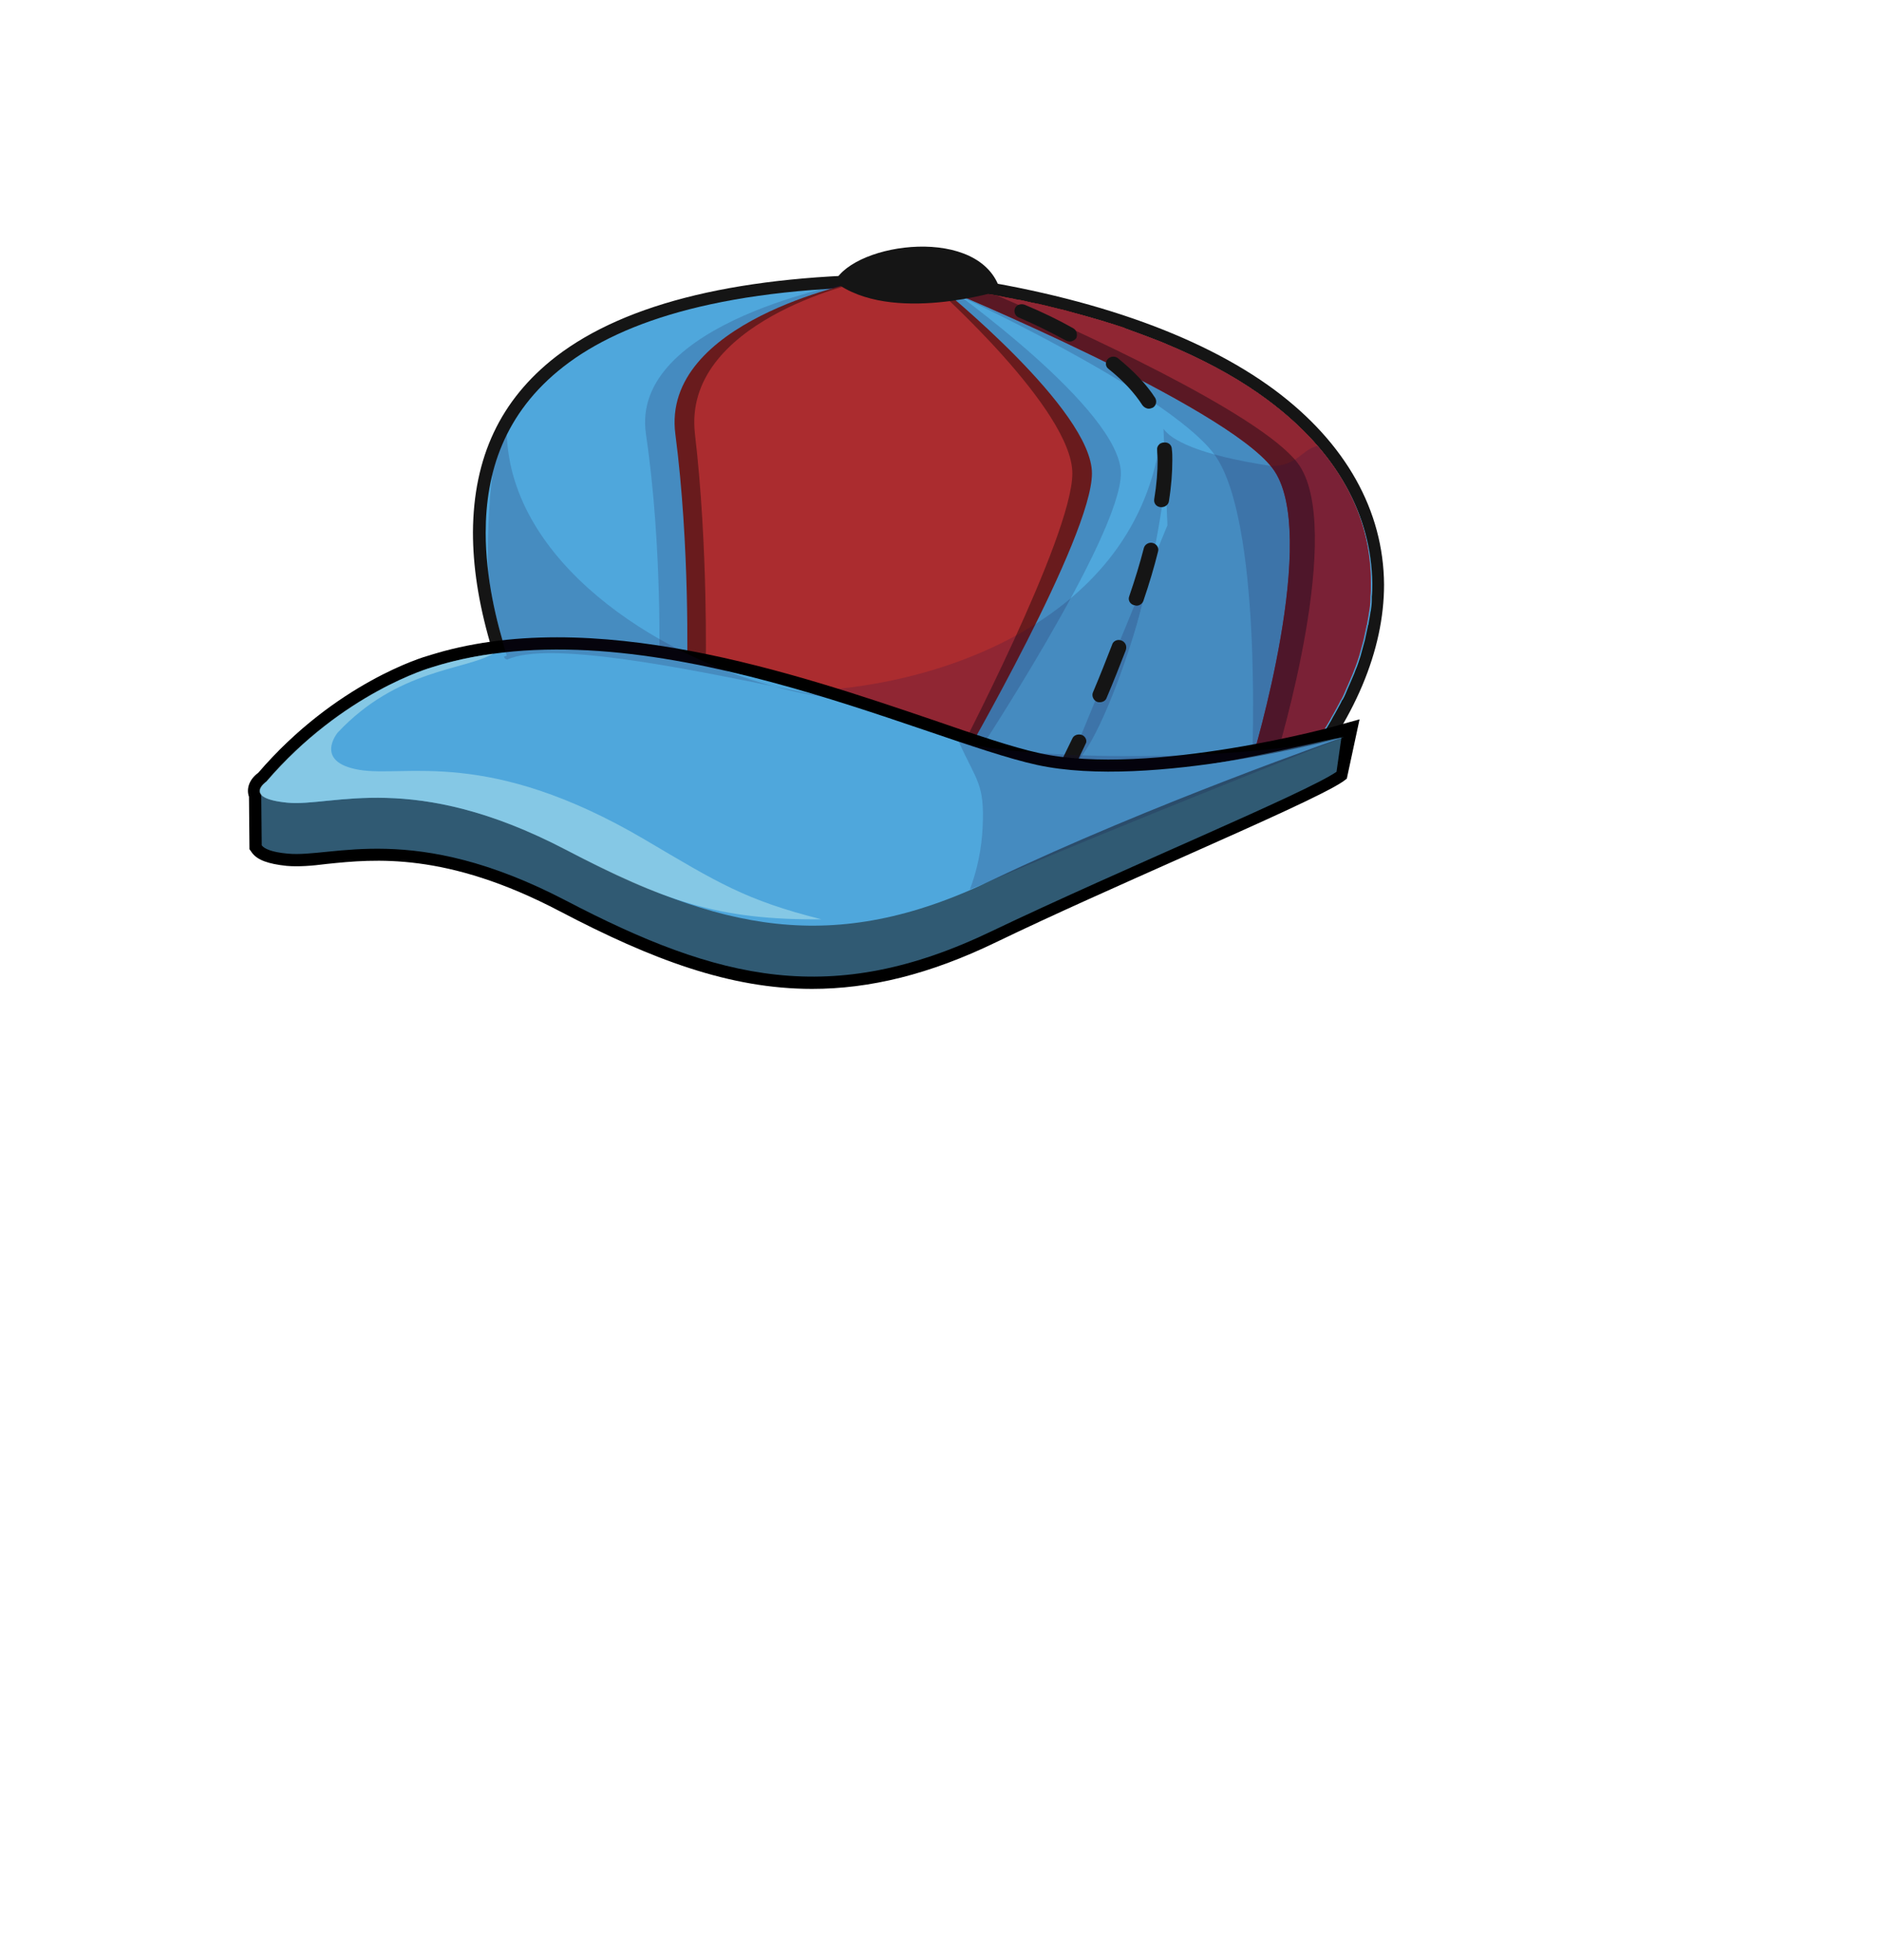 <?xml version="1.0" encoding="utf-8"?>
<!-- Generator: Adobe Illustrator 26.0.3, SVG Export Plug-In . SVG Version: 6.00 Build 0)  -->
<svg version="1.1" id="Layer_1" xmlns="http://www.w3.org/2000/svg" xmlns:xlink="http://www.w3.org/1999/xlink" x="0px" y="0px"
	 viewBox="0 0 384 400" style="enable-background:new 0 0 384 400;" xml:space="preserve">
<style type="text/css">
	.head-st0{fill:#151515;}
	.head-st1{fill:#4FA7DC;}
	.head-st2{opacity:0.18;fill:#1B1043;}
	.head-st3{fill:#691B1D;}
	.head-st4{fill:#AB2C2F;}
	.head-st5{fill:#305A73;}
	.head-st6{opacity:0.61;}
	.head-st7{fill:#A6DDEB;}
	.head-st8{opacity:0.18;}
	.head-st9{fill:#1B1043;}
</style>
<g>
	<g>
		<path class="head-st0" d="M260.1,79.6c-15.5-11.5-39-19.6-67.9-23.5l-0.3,0c-2.6-0.1-5.3-0.1-7.9-0.1c0,0,0,0,0,0
			c-32.5,0-56.2,5.7-70.6,16.8c-11.3,8.8-16.8,20.5-16.9,35.8c0,6.9,1.1,14.3,3.5,22.6c-1.3-0.1-2.3,0.2-3.1,0.9
			c-0.4,0.4-1.4,1.5-0.9,3.4v2.9l6.1-1.7c2.3,0.8,5.6,2.2,8.3,3.3c10.8,4.6,17.6,7.3,21.3,4.9c0.2-0.1,0.4-0.3,0.5-0.4l2.8-0.6
			c0-0.2,0-0.3,0-0.4c0.5-0.2,4.7-1.1,23.3,10.3c0.6,0.4,1.3,0.8,1.9,1.2l0.1,4.2c0.4,0,2.8,0,6.7,0.1c6.6,4.4,11.5,7.9,11.6,8
			l1.5,1.1l1.5-1.1c1.3-1,5.1-3.9,4.1-7.5c30.1,0.7,76.5,1.8,77.2,1.8l1.2,0l0.8-0.9c11.5-13.7,17.5-28,17.5-41.4
			C282.3,104.2,274.6,90.4,260.1,79.6z M179.9,162.3c-0.9-0.6-2.1-1.4-3.5-2.4c2.2,0.3,3.8,0.8,4.4,1.3
			C180.7,161.4,180.4,161.7,179.9,162.3z M261.7,156.7c-8.9-0.2-60.1-1.4-86.2-2c-2.4-0.3-5-0.5-7.6-0.5c-2.2-1.4-4.5-2.9-6.9-4.4
			c-19.8-12.1-25.6-12.1-28.4-10.6c-0.4,0.2-1,0.6-1.5,1.2l-2.3,0.5c0,0,0.1,0,0.1-0.1c-2,1-11.9-3.2-16.6-5.3
			c-2.6-1.1-4.8-2.1-6.7-2.8c-2.8-9-4.2-16.9-4.2-24.1c0-13.7,4.9-24.1,15-31.9C130,66.3,152.7,61,184.1,61c2.5,0,5.1,0,7.6,0.1
			c28,3.7,50.6,11.5,65.4,22.5c13.4,10,20.2,22,20.2,35.7C277.4,131.3,272,144.2,261.7,156.7z"/>
		<g>
			<path class="head-st1" d="M101,134.5C101,134.5,101,134.5,101,134.5l1.2-0.3c-0.5-0.1-0.9-0.3-1.3-0.3C100.9,134,101,134.3,101,134.5z
				"/>
			<path class="head-st1" d="M191.9,58.6c-2.7-0.1-5.3-0.1-7.8-0.1c-35.6,0-56.9,6.8-69.1,16.3c-12.2,9.5-15.9,21.7-15.9,33.9
				c0,9.1,2.1,18,4.4,25.2l-1.3,0.4c0.5,0.2,1.1,0.4,1.8,0.6c33.1,3.1,78.6,15.8,102,23.1c5.2,0.1,10.4,0.2,15.6,0.4
				c13.5-18.1,24.5-71.3,8-91.2C218.7,63.4,206.2,60.5,191.9,58.6z"/>
			<path class="head-st2" d="M193.4,58.6l-19.4-1c0,0-45.6,8-42.2,31c3.4,23,2.7,47.6,2.7,47.6l63.8,19.3c0,0,30.4-45.9,30.4-58.9
				S193.4,58.6,193.4,58.6z"/>
			<path class="head-st3" d="M191.8,58.6l-17-1c0,0-40,8-37,31s2.4,47.6,2.4,47.6l56,19.3c0,0,26.6-45.9,26.6-58.9S191.8,58.6,191.8,58.6
				z"/>
			<path class="head-st4" d="M190.7,58.6l-15.4-1c0,0-36.2,8-33.5,31c2.7,23,2.2,47.6,2.2,47.6l50.7,19.3c0,0,24.1-45.9,24.1-58.9
				S190.7,58.6,190.7,58.6z"/>
		</g>
		<path class="head-st2" d="M159.9,141.1c0.6,0,1.3,0,1.9,0C161.2,141.1,160.5,141.1,159.9,141.1z"/>
		<path class="head-st2" d="M161.8,141.1c14,0.4,26,12.3,57.9,14.4c7.5-7.7,21.6-52.3,17.2-66.9C232.2,126.5,191.2,140.8,161.8,141.1z"/>
		<path class="head-st1" d="M258.6,81.6c-5.1-3.8-11.1-7.2-18.1-10.3c-1.2-0.5-2.3-1-3.5-1.5c-2.3-0.9-4.7-1.8-7.2-2.7
			c-3.7-1.3-7.7-2.5-11.8-3.5c-3.1-0.8-6.4-1.6-9.8-2.3c-5.1-1-10.5-1.9-16.1-2.7c-1.3,0-2.7-0.1-4-0.1c-1.3,0-2.6,0-3.8,0
			c-0.1,0-0.2,0-0.3,0c-0.1,0-0.2,0-0.3,0c40.5,5,51.8,17,52.5,28.2c0,0,0.4,4.5,1.6,7.6c1.1,3.1-6.7,51.3-19.7,62.9
			c0,0,14.5-0.4,30.4,1.6c4.3,0.1,7.9,0.2,10.4,0.2c0.7,0,1.4,0,1.9,0c0.1,0,0.2,0,0.3,0c1.3,0,2,0,2,0c0,0,0,0,0,0
			c0.8-1,1.6-1.9,2.3-2.9c0.2-0.3,0.5-0.6,0.7-0.9c0.5-0.7,1-1.4,1.5-2c0.2-0.3,0.5-0.7,0.7-1c0.5-0.7,0.9-1.4,1.4-2.1
			c0.2-0.3,0.4-0.6,0.6-0.9c0.6-1,1.2-1.9,1.7-2.9c0,0,0,0,0,0c0.6-1,1.1-2,1.6-2.9c0.1-0.2,0.2-0.5,0.4-0.7c0.4-0.7,0.7-1.5,1-2.2
			c0.1-0.3,0.3-0.6,0.4-0.9c0.3-0.7,0.6-1.4,0.9-2.1c0.1-0.3,0.2-0.5,0.3-0.8c0.4-0.9,0.7-1.9,1-2.8c0,0,0,0,0,0
			c0.3-1.1,0.6-2.2,0.9-3.3c0.2-0.9,0.4-1.8,0.6-2.8c0-0.1,0-0.2,0.1-0.3c0.1-0.8,0.3-1.6,0.4-2.4c0-0.2,0.1-0.4,0.1-0.5
			c0.1-0.7,0.2-1.4,0.2-2.2c0-0.2,0-0.4,0-0.6c0.1-0.9,0.1-1.8,0.1-2.7v0c0,0,0-0.1,0-0.1C279.8,105.3,273,92.3,258.6,81.6z"/>
		<path class="head-st4" d="M258.6,81.6c-5.1-3.8-11.1-7.2-18.1-10.3c-1.2-0.5-2.3-1-3.5-1.5c-2.3-0.9-4.7-1.8-7.2-2.7
			c-0.1,0-0.1,0-0.2-0.1c0,0,0,0,0,0c-0.1,0-0.1,0-0.2-0.1c-1.2-0.4-2.5-0.8-3.8-1.2c-0.1,0-0.2-0.1-0.3-0.1
			c-2.4-0.7-4.8-1.4-7.4-2.1c-0.4-0.1-0.7-0.2-1.1-0.3c-0.2,0-0.3-0.1-0.5-0.1c-1.3-0.3-2.7-0.7-4.1-1c-0.3-0.1-0.6-0.1-1-0.2
			c-1.1-0.2-2.1-0.5-3.2-0.7c-0.2,0-0.5-0.1-0.7-0.1c-0.1,0-0.2,0-0.4-0.1c-1.4-0.3-2.7-0.5-4.1-0.8c-0.4-0.1-0.8-0.1-1.2-0.2
			c-1.2-0.2-2.4-0.4-3.6-0.6c-0.4-0.1-0.9-0.1-1.3-0.2c-1.6-0.2-3.2-0.5-4.9-0.7c0,0,0,0-0.1,0c2.2,0.9,58.1,24.2,67.9,37
			c10,13-4.1,59.4-4.1,59.4l10.4,0.1c0.5-0.6,0.9-1.2,1.3-1.8c0.2-0.3,0.5-0.7,0.7-1c0.5-0.7,0.9-1.4,1.4-2.1
			c0.2-0.3,0.4-0.6,0.6-0.9c0.6-1,1.2-1.9,1.7-2.9c0,0,0,0,0,0c0.6-1,1.1-2,1.6-2.9c0.1-0.2,0.2-0.5,0.4-0.7c0.4-0.7,0.7-1.5,1-2.2
			c0.1-0.3,0.3-0.6,0.4-0.9c0.3-0.7,0.6-1.4,0.9-2.1c0.1-0.3,0.2-0.5,0.3-0.8c0.4-0.9,0.7-1.9,1-2.8c0,0,0,0,0,0
			c0.3-1.1,0.6-2.2,0.9-3.3c0.2-0.9,0.4-1.8,0.6-2.8c0-0.1,0-0.2,0.1-0.3c0.1-0.8,0.3-1.6,0.4-2.4c0-0.2,0.1-0.4,0.1-0.5
			c0.1-0.7,0.2-1.4,0.2-2.2c0-0.2,0-0.4,0-0.6c0.1-0.9,0.1-1.8,0.1-2.7v0c0,0,0-0.1,0-0.1C279.8,105.3,273,92.3,258.6,81.6z"/>
		<path class="head-st3" d="M258.6,81.6c-5.1-3.8-11.1-7.2-18.1-10.3c-1.2-0.5-2.3-1-3.5-1.5c-2.3-0.9-4.7-1.8-7.2-2.7
			c-0.1,0-0.1,0-0.2-0.1c0,0,0,0,0,0c-0.1,0-0.1,0-0.2-0.1c-1.2-0.4-2.5-0.8-3.8-1.2c-0.1,0-0.2-0.1-0.3-0.1
			c-2.4-0.7-4.8-1.4-7.4-2.1c-0.4-0.1-0.7-0.2-1.1-0.3c-0.2,0-0.3-0.1-0.5-0.1c-1.3-0.3-2.7-0.7-4.1-1c-0.3-0.1-0.6-0.1-1-0.2
			c-1.1-0.2-2.1-0.5-3.2-0.7c-0.2,0-0.5-0.1-0.7-0.1c-0.1,0-0.2,0-0.4-0.1c-1.4-0.3-2.7-0.5-4.1-0.8c-0.4-0.1-0.8-0.1-1.2-0.2
			c-1.2-0.2-2.4-0.4-3.6-0.6c-0.4-0.1-0.9-0.1-1.3-0.2c-1.6-0.2-3.2-0.5-4.9-0.7c0,0,0,0-0.1,0c2.2,0.9,58.1,24.2,67.9,37
			c10,13-4.1,59.4-4.1,59.4l10.4,0.1c0.5-0.6,0.9-1.2,1.3-1.8c0.2-0.3,0.5-0.7,0.7-1c0.5-0.7,0.9-1.4,1.4-2.1
			c0.2-0.3,0.4-0.6,0.6-0.9c0.6-1,1.2-1.9,1.7-2.9c0,0,0,0,0,0c0.6-1,1.1-2,1.6-2.9c0.1-0.2,0.2-0.5,0.4-0.7c0.4-0.7,0.7-1.5,1-2.2
			c0.1-0.3,0.3-0.6,0.4-0.9c0.3-0.7,0.6-1.4,0.9-2.1c0.1-0.3,0.2-0.5,0.3-0.8c0.4-0.9,0.7-1.9,1-2.8c0,0,0,0,0,0
			c0.3-1.1,0.6-2.2,0.9-3.3c0.2-0.9,0.4-1.8,0.6-2.8c0-0.1,0-0.2,0.1-0.3c0.1-0.8,0.3-1.6,0.4-2.4c0-0.2,0.1-0.4,0.1-0.5
			c0.1-0.7,0.2-1.4,0.2-2.2c0-0.2,0-0.4,0-0.6c0.1-0.9,0.1-1.8,0.1-2.7v0c0,0,0-0.1,0-0.1C279.8,105.3,273,92.3,258.6,81.6z"/>
		<path class="head-st4" d="M258.6,81.6c-5.1-3.8-11.1-7.2-18.1-10.3c-1.2-0.5-2.3-1-3.5-1.5c-2.3-0.9-4.7-1.8-7.2-2.7
			c-0.1,0-0.1,0-0.2-0.1c0,0,0,0,0,0c-0.1,0-0.1,0-0.2-0.1c-1.2-0.4-2.5-0.8-3.8-1.2c-0.1,0-0.2-0.1-0.3-0.1
			c-2.4-0.7-4.8-1.4-7.4-2.1c-0.4-0.1-0.7-0.2-1.1-0.3c-0.2,0-0.3-0.1-0.5-0.1c-1.3-0.3-2.7-0.7-4.1-1c-0.3-0.1-0.6-0.1-1-0.2
			c-1.1-0.2-2.1-0.5-3.2-0.7c-0.2,0-0.5-0.1-0.7-0.1c-0.1,0-0.2,0-0.4-0.1c-1.2-0.2-2.3-0.4-3.5-0.7c15.6,6.7,53.4,23.9,61.3,34.1
			c10,13-4.1,59.4-4.1,59.4l6.2,0.1c0.2-0.2,0.4-0.5,0.5-0.7c0.2-0.3,0.5-0.7,0.7-1c0.5-0.7,0.9-1.4,1.4-2.1
			c0.2-0.3,0.4-0.6,0.6-0.9c0.6-1,1.2-1.9,1.7-2.9c0,0,0,0,0,0c0.6-1,1.1-2,1.6-2.9c0.1-0.2,0.2-0.5,0.4-0.7c0.4-0.7,0.7-1.5,1-2.2
			c0.1-0.3,0.3-0.6,0.4-0.9c0.3-0.7,0.6-1.4,0.9-2.1c0.1-0.3,0.2-0.5,0.3-0.8c0.4-0.9,0.7-1.9,1-2.8c0,0,0,0,0,0
			c0.3-1.1,0.6-2.2,0.9-3.3c0.2-0.9,0.4-1.8,0.6-2.8c0-0.1,0-0.2,0.1-0.3c0.1-0.8,0.3-1.6,0.4-2.4c0-0.2,0.1-0.4,0.1-0.5
			c0.1-0.7,0.2-1.4,0.2-2.2c0-0.2,0-0.4,0-0.6c0.1-0.9,0.1-1.8,0.1-2.7v0c0,0,0-0.1,0-0.1C279.8,105.3,273,92.3,258.6,81.6z"/>
		<path class="head-st2" d="M258.6,81.6c-5.1-3.8-11.1-7.2-18.1-10.3c-1.2-0.5-2.3-1-3.5-1.5c-2.3-0.9-4.7-1.8-7.2-2.7
			c-0.1,0-0.1,0-0.2-0.1c0,0,0,0,0,0c-0.1,0-0.1,0-0.2-0.1c-1.2-0.4-2.5-0.8-3.8-1.2c-0.1,0-0.2-0.1-0.3-0.1
			c-2.4-0.7-4.8-1.4-7.4-2.1c-0.4-0.1-0.7-0.2-1.1-0.3c-0.2,0-0.3-0.1-0.5-0.1c-1.3-0.3-2.7-0.7-4.1-1c-0.3-0.1-0.6-0.1-1-0.2
			c-1.1-0.2-2.1-0.5-3.2-0.7c-0.2,0-0.5-0.1-0.7-0.1c-0.1,0-0.2,0-0.4-0.1c-1.4-0.3-2.7-0.5-4.1-0.8c-0.4-0.1-0.8-0.1-1.2-0.2
			c-1.2-0.2-2.4-0.4-3.6-0.6c-0.4-0.1-0.9-0.1-1.3-0.2c-1.6-0.2-3.2-0.5-4.9-0.7c0,0,0,0-0.1,0c2.2,0.9,46.1,21.2,55.9,34
			c10,13,7.9,62.4,7.9,62.4l10.4,0.1c0.5-0.6,0.9-1.2,1.3-1.8c0.2-0.3,0.5-0.7,0.7-1c0.5-0.7,0.9-1.4,1.4-2.1
			c0.2-0.3,0.4-0.6,0.6-0.9c0.6-1,1.2-1.9,1.7-2.9c0,0,0,0,0,0c0.6-1,1.1-2,1.6-2.9c0.1-0.2,0.2-0.5,0.4-0.7c0.4-0.7,0.7-1.5,1-2.2
			c0.1-0.3,0.3-0.6,0.4-0.9c0.3-0.7,0.6-1.4,0.9-2.1c0.1-0.3,0.2-0.5,0.3-0.8c0.4-0.9,0.7-1.9,1-2.8c0,0,0,0,0,0
			c0.3-1.1,0.6-2.2,0.9-3.3c0.2-0.9,0.4-1.8,0.6-2.8c0-0.1,0-0.2,0.1-0.3c0.1-0.8,0.3-1.6,0.4-2.4c0-0.2,0.1-0.4,0.1-0.5
			c0.1-0.7,0.2-1.4,0.2-2.2c0-0.2,0-0.4,0-0.6c0.1-0.9,0.1-1.8,0.1-2.7v0c0,0,0-0.1,0-0.1C279.8,105.3,273,92.3,258.6,81.6z"/>
		<path class="head-st2" d="M259.4,95.1c-15.2-2.3-20.5-5.4-22-7.6l0.8,19.7l-20.4,49.6c5-0.1,16.6,0.8,27.9,1.9
			c10.2,0.2,17.1,0.4,17.1,0.4c11.3-13.5,17-27.2,17-39.8c0-10.1-3.6-19.7-11-28.3C265.5,91.8,264.7,95.1,259.4,95.1z"/>
		<g>
			<path class="head-st0" d="M235.2,110.8c-0.8-0.2-1.6,0.3-1.8,1c-0.8,3.1-1.8,6.4-3,9.9c-0.3,0.8,0.2,1.6,1,1.8c0.2,0,0.3,0.1,0.5,0.1
				c0.6,0,1.2-0.4,1.4-1c1.2-3.5,2.2-6.9,3-10.1C236.5,111.8,236,111,235.2,110.8z"/>
			<path class="head-st0" d="M228.8,130.7c-0.8-0.3-1.7,0.1-1.9,0.9c-1.2,3.1-2.5,6.4-3.9,9.7c-0.3,0.7,0.1,1.6,0.8,1.9
				c0.2,0.1,0.4,0.1,0.6,0.1c0.6,0,1.2-0.3,1.4-0.9c1.4-3.3,2.7-6.6,3.9-9.7C230,131.8,229.6,131,228.8,130.7z"/>
			<path class="head-st0" d="M228.1,73.1c-0.6-0.5-1.6-0.4-2.1,0.2c-0.5,0.6-0.5,1.5,0.2,2c3,2.4,5.3,4.9,6.9,7.4
				c0.3,0.4,0.8,0.7,1.3,0.7c0.3,0,0.5-0.1,0.8-0.2c0.7-0.4,0.9-1.3,0.5-2C233.9,78.4,231.3,75.7,228.1,73.1z"/>
			<path class="head-st0" d="M237.5,90.3c-0.8,0-1.5,0.7-1.4,1.5c0,0.7,0.1,1.4,0.1,2.1c0,2.3-0.2,5-0.7,8c-0.1,0.8,0.4,1.5,1.3,1.6
				c0.1,0,0.2,0,0.2,0c0.7,0,1.4-0.5,1.5-1.2c0.5-3.1,0.7-5.9,0.7-8.4c0-0.8,0-1.5-0.1-2.2C239.1,90.8,238.4,90.2,237.5,90.3z"/>
			<path class="head-st0" d="M219,67c-3-1.7-6.3-3.3-9.9-4.8c-0.8-0.3-1.7,0-2,0.7c-0.3,0.7,0,1.6,0.8,1.9c3.5,1.5,6.7,3.1,9.6,4.7
				c0.2,0.1,0.5,0.2,0.8,0.2c0.5,0,1-0.3,1.3-0.7C219.9,68.3,219.7,67.4,219,67z"/>
			<path class="head-st0" d="M220.8,150c-0.8-0.3-1.7,0-2,0.7c-1.3,2.7-2.1,4.3-2.1,4.3c-0.4,0.7,0,1.6,0.7,1.9c0.2,0.1,0.4,0.1,0.6,0.1
				c0.6,0,1.1-0.3,1.4-0.8c0,0,0.8-1.6,2.1-4.4C221.9,151.2,221.5,150.3,220.8,150z"/>
		</g>
	</g>
	<g>
		<g>
			<path d="M212.1,153.7c-5.5-1.2-13.1-3.8-21.8-6.8c-27.7-9.4-69.6-23.7-102.9-13.1c-0.8,0.2-18.9,5.5-34.7,23.9
				c-1.8,1.3-2.5,3.2-1.9,4.9l0.1,10.7l0.5,0.7c1.1,1.5,3.3,2.3,7.1,2.7c2.4,0.2,5.1,0,8.2-0.4c9.7-1,24.4-2.5,47.6,9.7
				c18.7,9.8,34.6,15.8,51.4,15.8c11.7,0,23.9-2.9,37.7-9.6c11.6-5.6,25.4-11.7,37.5-17.1c16.4-7.3,29.4-13.1,33.1-15.6l0.8-0.6
				l2.6-12.1l-4,1.1C273.1,148.1,234.7,158.6,212.1,153.7z M270.4,155.9c-4.4,2.6-17.6,8.5-31.5,14.7c-12.2,5.4-26,11.5-37.7,17.1
				c-32,15.3-54.4,9.6-84.7-6.2c-17.2-9-29.9-10.9-39.6-10.9c-4.2,0-7.8,0.4-10.9,0.7c-2.9,0.3-5.3,0.5-7.2,0.4
				c-1.6-0.2-2.6-0.4-3.1-0.5l-0.1-9.5c0,0,0,0,0.1,0l0.3-0.2l0.2-0.3c14.9-17.4,32.3-22.5,32.6-22.6c31.8-10.1,72.7,3.8,99.8,13.1
				c8.9,3,16.6,5.6,22.4,6.9c19.6,4.3,49.1-2.1,59.8-4.7L270.4,155.9z"/>
			<path class="head-st5" d="M211.6,157.4c-22.2-4.9-104.2-8.6-150.4,2.3c0,1.2-7.6,1.6-7.9,2.3l0.1,10.5c0.5,0.7,2,1.4,5.3,1.7
				c9.2,0.9,25.6-6.7,56.8,9.6c31.2,16.3,54.3,21.9,86.9,6.2c26.8-12.8,64.1-28.2,70.3-32.5l1-7
				C267.6,151.4,230.7,161.6,211.6,157.4z"/>
			<path class="head-st1" d="M211.6,156.1c-23.4-5.1-80.6-33.5-123.5-19.9c0,0-18.1,5.1-33.7,23.3c0,0-5,3.4,4.3,4.3
				c9.2,0.9,25.6-6.7,56.8,9.6c31.2,16.3,54.3,21.9,86.9,6.2c32.7-15.6,71.8-29.2,71.8-29.2S235,161.2,211.6,156.1z"/>
			<g class="head-st6">
				<path class="head-st7" d="M73.3,157.1c-9.4-1.6-4.4-7.6-4.4-7.6c12.2-13,25.9-12.7,31.7-16.1c-4.4,0.6-8.6,1.5-12.6,2.8
					c0,0-18.1,5.1-33.7,23.3c0,0-5,3.4,4.3,4.3c9.2,0.9,25.6-6.7,56.8,9.6c20.1,10.5,31.3,14.4,52.2,14.2
					c-15.5-3.9-21.2-7.5-36.1-16.3C99.5,152.5,82.8,158.7,73.3,157.1z"/>
			</g>
		</g>
		<path class="head-st2" d="M195.6,151.3c3.7,8.2,5.3,8.6,4.9,17.4c-0.2,4.5-1.1,8.8-2.6,12.8c1.2-0.5,2.5-1,3.7-1.5
			c26.4-11.4,72.7-29.6,72.7-29.6C253.2,155.6,209.4,155.3,195.6,151.3z"/>
	</g>
	<g class="head-st8">
		<path class="head-st9" d="M169.1,142.3c-2.8-0.5-6.7-1.3-11.1-2.2C161.9,141.2,165.6,141.9,169.1,142.3z"/>
		<path class="head-st9" d="M103.4,88.6c-1.3,2.5-2.2,5.2-2.9,7.8c-0.8,6.9-1.1,14.1-0.9,20.5c0.8,6.1,2.3,12,3.8,16.9l-0.6,0.2
			c0.1,0.2,0.2,0.4,0.4,0.5c0.1,0,0.2,0.1,0.3,0.1c8.4-3.9,36.3,1.8,54.5,5.5C133.6,133.6,104.3,114.6,103.4,88.6z"/>
	</g>
	<path class="head-st0" d="M170.3,57.5c11.5,8.8,33.8,1.8,33.8,1.8C200.2,45.9,174.5,49.4,170.3,57.5z"/>
</g>
</svg>
